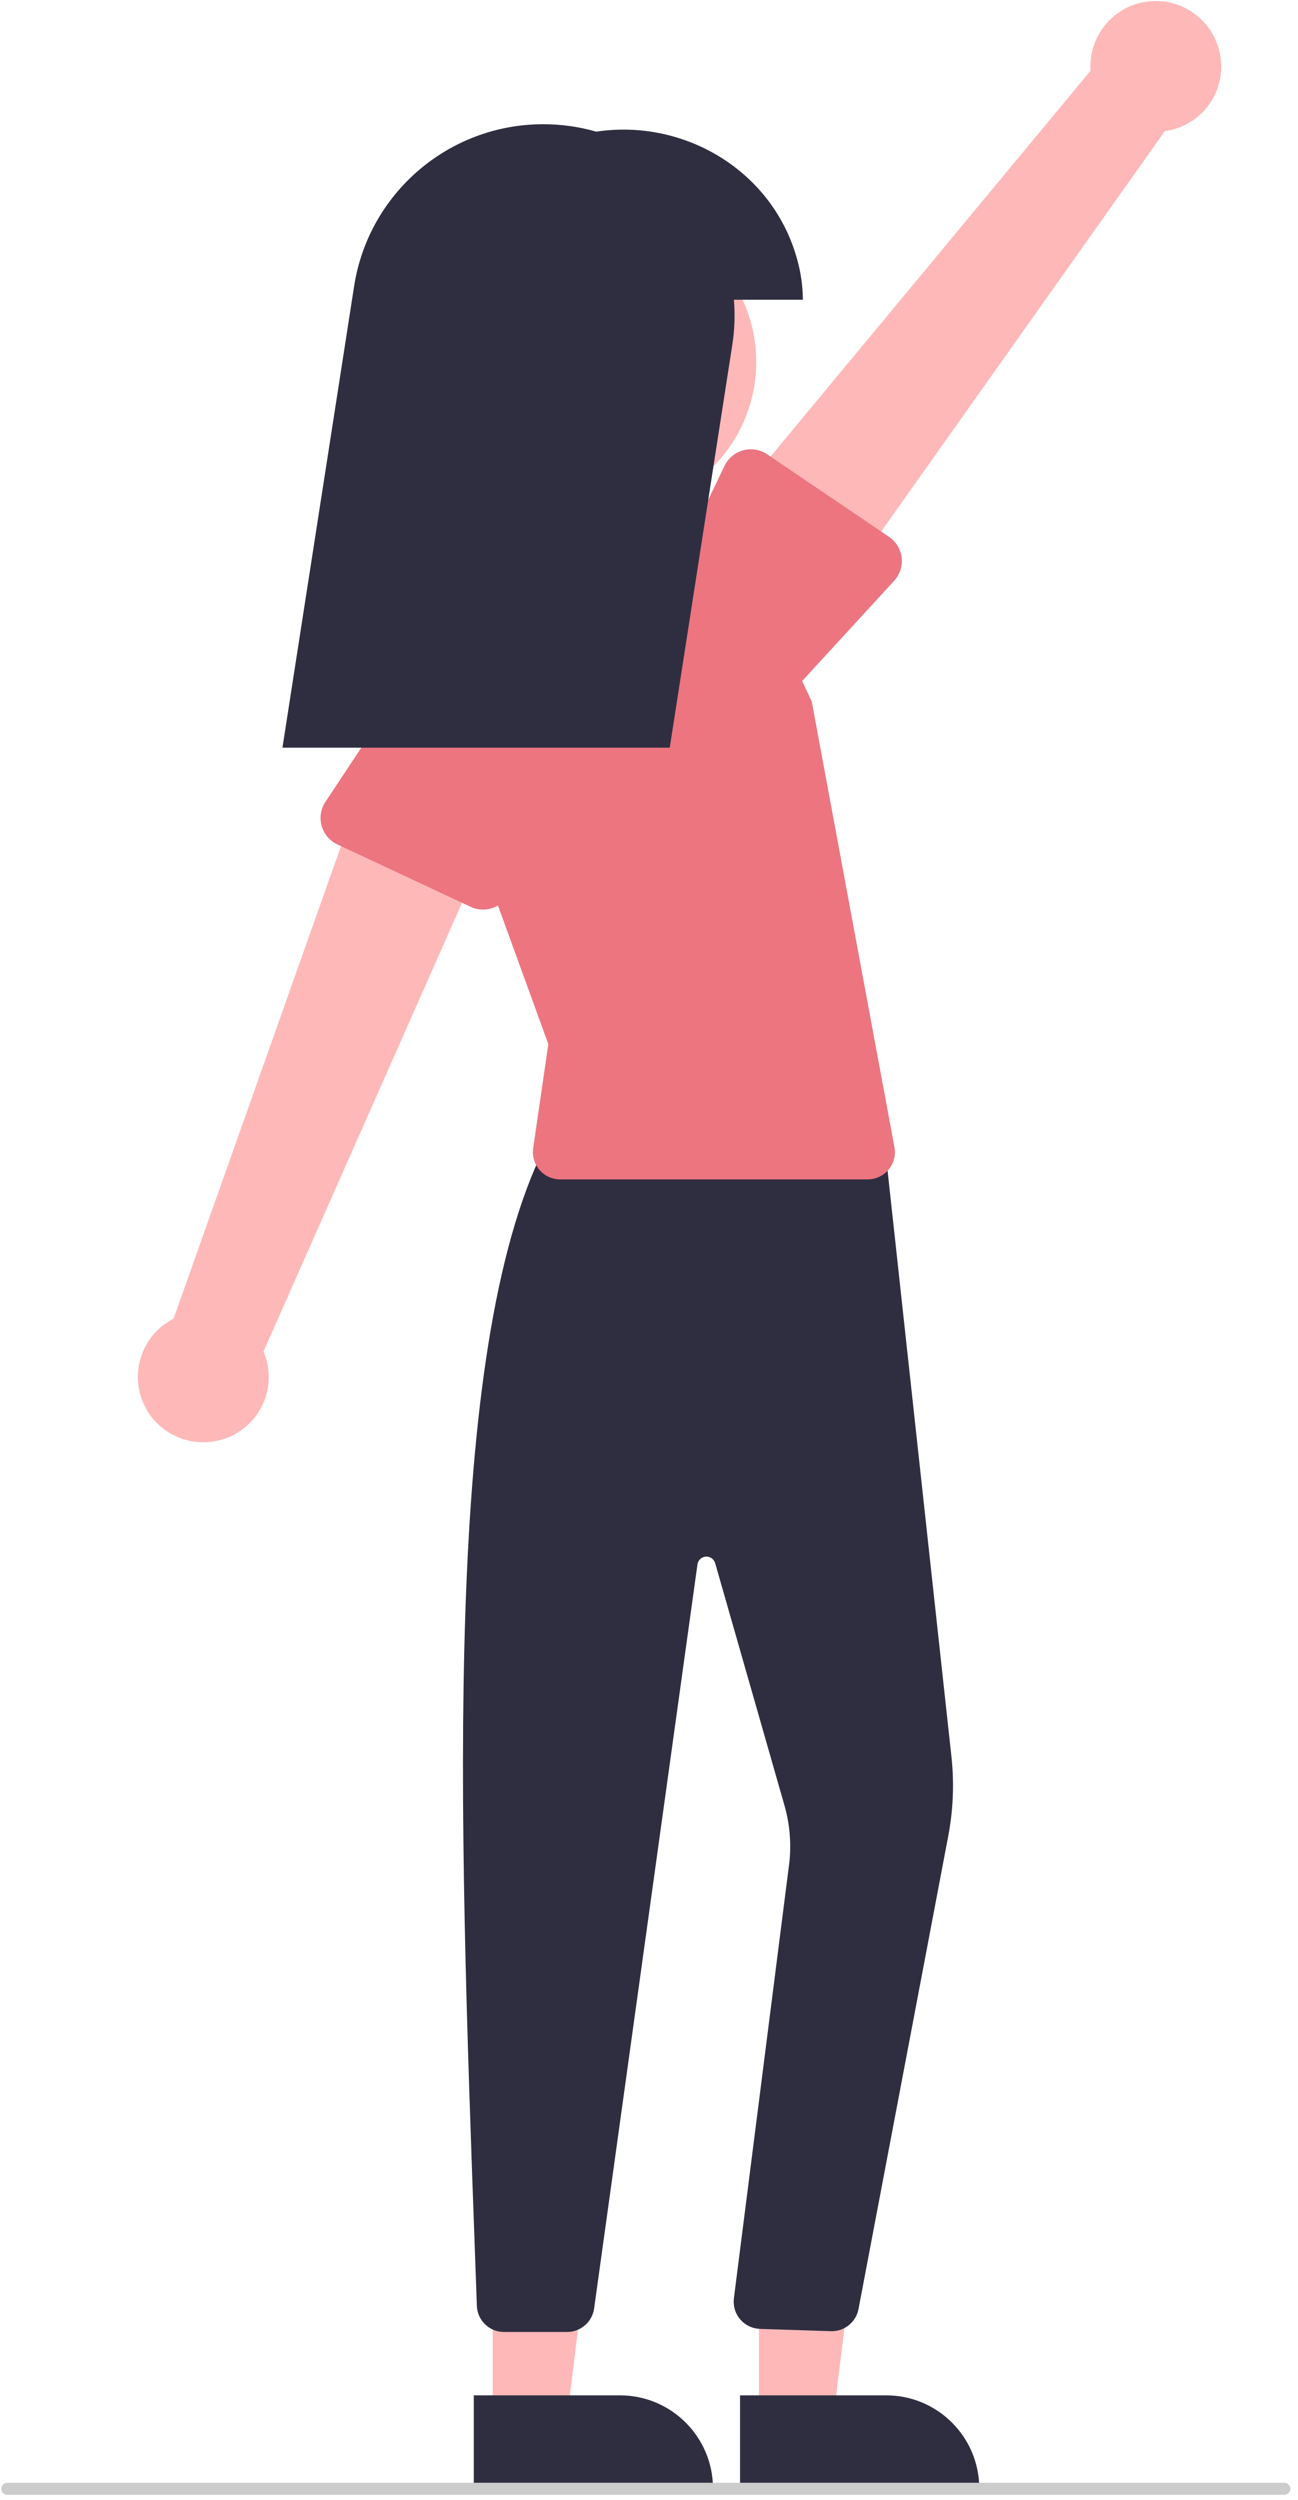 <svg width="121" height="233" viewBox="0 0 121 233" fill="none" xmlns="http://www.w3.org/2000/svg">
<path d="M79.758 48.573L46.126 76.448C44.845 77.509 42.946 77.332 41.884 76.05C40.822 74.769 41 72.87 42.281 71.809L75.913 43.934C77.194 42.873 79.093 43.05 80.155 44.331C81.217 45.612 81.039 47.512 79.758 48.573Z" fill="#CCCCCC"/>
<path d="M70.751 225.502L77.667 225.501L80.957 198.825L70.75 198.825L70.751 225.502Z" fill="#FFB8B8"/>
<path d="M68.987 223.244L82.608 223.243C87.401 223.243 91.288 227.129 91.288 231.923V232.205L68.988 232.206L68.987 223.244Z" fill="#2F2E41"/>
<path d="M45.93 225.502L52.846 225.501L56.136 198.825L45.929 198.825L45.93 225.502Z" fill="#FFB8B8"/>
<path d="M44.166 223.244L57.786 223.243C62.58 223.243 66.466 227.129 66.466 231.923V232.205L44.166 232.206L44.166 223.244Z" fill="#2F2E41"/>
<path d="M52.87 217.34H52.869L46.987 217.338C45.619 217.343 44.496 216.259 44.452 214.891L44.267 209.746C42.78 168.598 41.242 126.05 50.764 106.925L50.839 106.775L82.362 105.634L88.691 163.689C88.961 166.165 88.862 168.668 88.397 171.115L80.031 215.201C79.797 216.436 78.694 217.314 77.438 217.264L70.832 217.05C70.132 217.022 69.475 216.707 69.016 216.18C68.557 215.652 68.336 214.958 68.405 214.261L73.594 173.487C73.771 171.727 73.611 169.949 73.123 168.249L66.669 145.688C66.559 145.303 66.195 145.048 65.796 145.076C65.397 145.104 65.073 145.408 65.017 145.804L55.384 215.151C55.206 216.403 54.135 217.335 52.87 217.34Z" fill="#2F2E41"/>
<ellipse cx="56.64" cy="33.736" rx="13.855" ry="13.855" fill="#FFB8B8"/>
<path d="M80.884 109.919H52.213C51.476 109.919 50.775 109.598 50.293 109.041C49.81 108.483 49.594 107.743 49.701 107.014L51.117 97.313L42.8 74.435C41.061 69.652 41.579 64.338 44.21 59.981C46.84 55.624 51.301 52.691 56.344 52.002C63.626 50.986 70.72 54.832 73.844 61.488L75.671 65.375L83.38 106.917C83.518 107.659 83.318 108.423 82.836 109.003C82.354 109.583 81.638 109.919 80.884 109.919Z" fill="#EC7580"/>
<path d="M20.361 134.253C22.108 133.848 23.586 132.689 24.396 131.089C25.207 129.489 25.267 127.613 24.561 125.964L46.902 75.49L34.121 72.272L16.18 122.898C13.428 124.298 12.16 127.536 13.226 130.433C14.293 133.33 17.358 134.971 20.361 134.253Z" fill="#FFB8B8"/>
<path d="M43.877 84.517L31.448 78.699C30.732 78.364 30.198 77.734 29.984 76.973C29.77 76.213 29.898 75.397 30.334 74.738L37.888 63.33C39.666 59.56 44.163 57.945 47.932 59.723C51.702 61.501 53.317 65.999 51.539 69.768L47.633 82.835C47.406 83.592 46.861 84.213 46.14 84.536C45.419 84.859 44.593 84.852 43.877 84.517Z" fill="#EC7580"/>
<path d="M113.555 4.369C114.102 6.078 113.863 7.94 112.904 9.456C111.945 10.971 110.364 11.984 108.586 12.222L76.674 57.258L67.365 47.93L101.661 6.594C101.455 3.513 103.585 0.766 106.62 0.198C109.655 -0.369 112.634 1.423 113.555 4.369Z" fill="#FFB8B8"/>
<path d="M84.054 51.973C84.146 52.758 83.891 53.544 83.357 54.126L74.134 64.172C71.807 67.63 67.117 68.546 63.66 66.219C60.202 63.892 59.286 59.202 61.613 55.745L67.543 43.414C67.886 42.702 68.521 42.174 69.284 41.968C70.047 41.763 70.862 41.899 71.516 42.342L82.879 50.039C83.533 50.481 83.962 51.188 84.054 51.973Z" fill="#EC7580"/>
<path d="M74.845 27.937C74.836 26.683 74.662 25.436 74.327 24.227C72.095 15.978 63.854 11.027 55.584 12.27C53.975 11.809 52.31 11.575 50.637 11.577C41.843 11.577 34.36 17.987 33.01 26.677L26.33 69.682H62.434L68.264 32.153C68.48 30.759 68.531 29.343 68.416 27.937H74.845Z" fill="#2F2E41"/>
<path d="M119.718 232.519H0.688C0.376 232.519 0.124 232.266 0.124 231.955C0.124 231.643 0.376 231.391 0.688 231.391H119.718C120.03 231.391 120.283 231.643 120.283 231.955C120.283 232.266 120.03 232.519 119.718 232.519Z" fill="#CCCCCC"/>
</svg>
